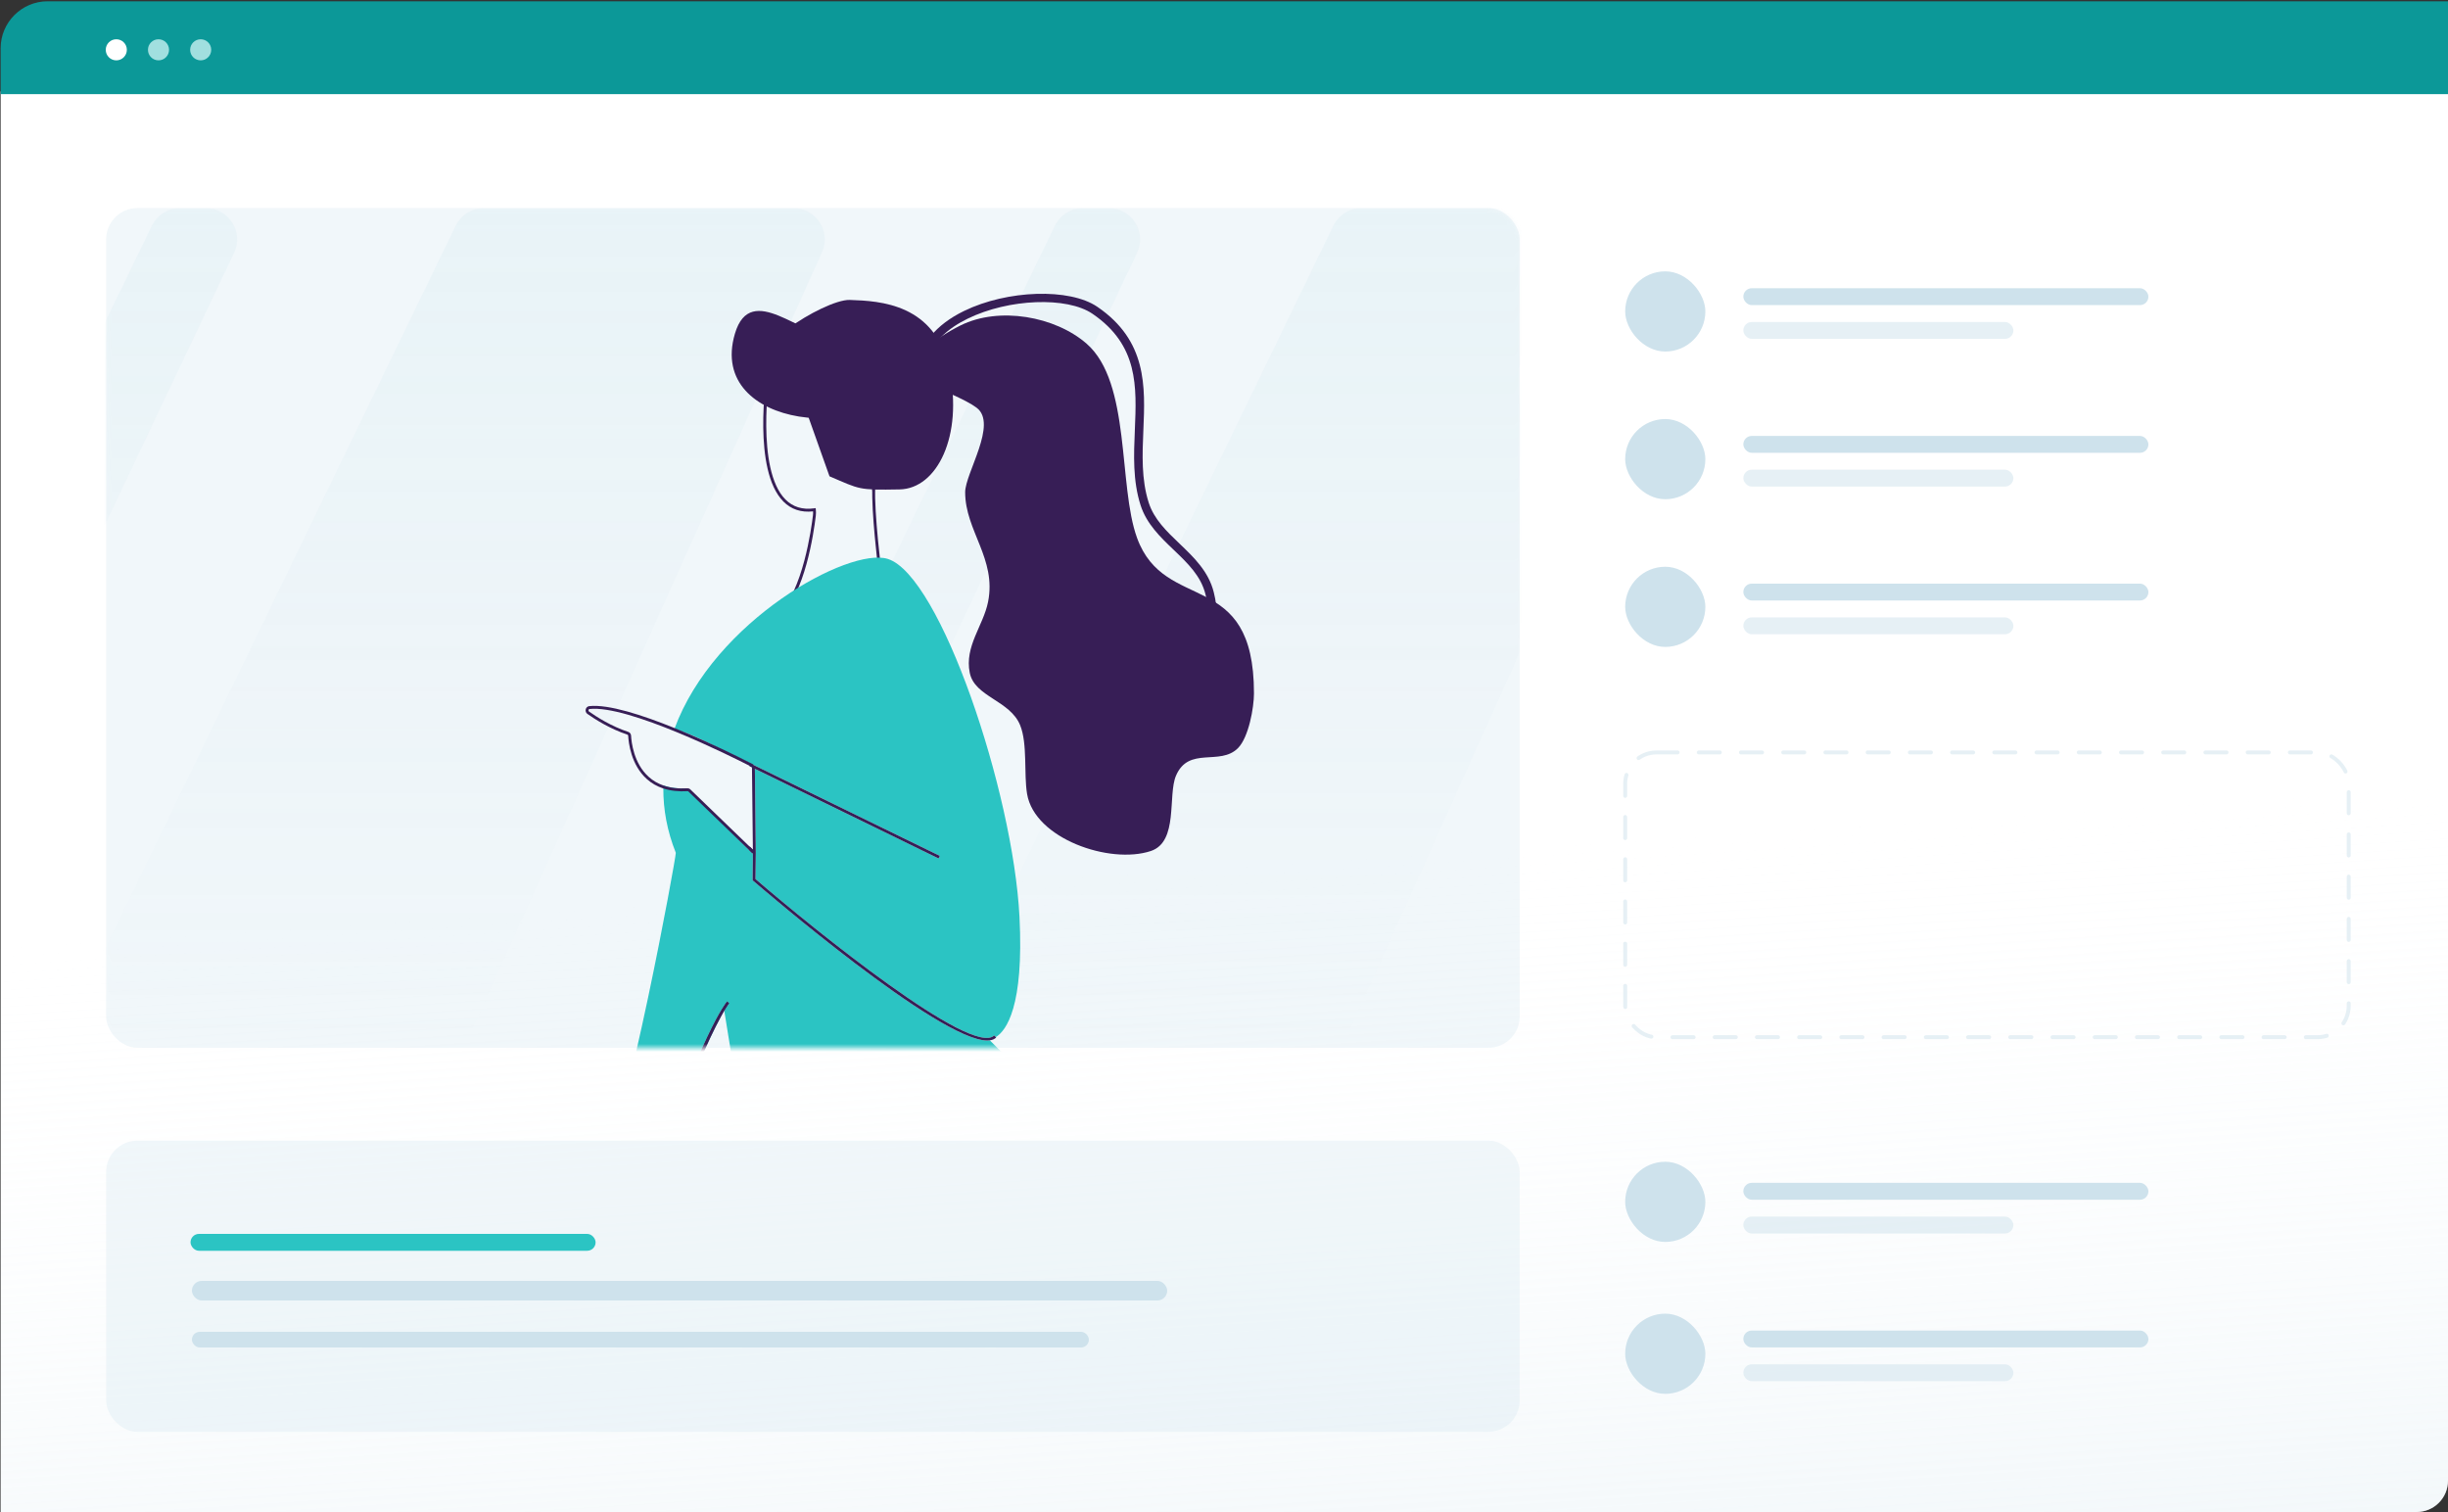 <svg width="625" height="386" viewBox="0 0 625 386" fill="none" xmlns="http://www.w3.org/2000/svg">
<rect x="0" y="0" width="625" height="386" fill="#333333" stroke="none"/>
<path d="M0.164 23.326H625V378.001C625 382.419 621.418 386.001 617 386.001H0.164V23.326Z" fill="white"/>
<path d="M0.164 23.326H625V378.001C625 382.419 621.418 386.001 617 386.001H0.164V23.326Z" fill="url(#paint0_linear)"/>
<path d="M0.164 12.326C0.164 5.699 5.537 0.326 12.164 0.326H625V24.027H0.164V12.326Z" fill="#0C9898"/>
<circle cx="29.693" cy="12.716" r="2.693" fill="white"/>
<circle cx="40.467" cy="12.715" r="2.693" fill="#A1DFDF"/>
<circle cx="51.238" cy="12.715" r="2.693" fill="#A1DFDF"/>
<rect opacity="0.3" x="27.098" y="291.197" width="360.896" height="74.334" rx="8" fill="#CEE2EC"/>
<rect x="48.643" y="315" width="103.421" height="4.309" rx="2.155" fill="#2BC4C3"/>
<rect x="49" y="327" width="249" height="5" rx="2.5" fill="#CEE2EC"/>
<rect x="49" y="340" width="229" height="4" rx="2" fill="#CEE2EC"/>
<rect opacity="0.3" x="27.098" y="53.113" width="360.896" height="214.383" rx="8" fill="#CEE2EC"/>
<rect x="414.926" y="144.685" width="20.469" height="20.469" rx="10.234" fill="#CEE2EC"/>
<rect x="414.926" y="296.584" width="20.469" height="20.469" rx="10.234" fill="#CEE2EC"/>
<rect x="414.926" y="335.367" width="20.469" height="20.469" rx="10.234" fill="#CEE2EC"/>
<rect x="414.926" y="106.979" width="20.469" height="20.469" rx="10.234" fill="#CEE2EC"/>
<rect x="414.926" y="69.273" width="20.469" height="20.469" rx="10.234" fill="#CEE2EC"/>
<rect x="445.09" y="301.971" width="103.421" height="4.309" rx="2.155" fill="#CEE2EC"/>
<rect x="445.09" y="111.288" width="103.421" height="4.309" rx="2.155" fill="#CEE2EC"/>
<rect x="445.09" y="73.582" width="103.421" height="4.309" rx="2.155" fill="#CEE2EC"/>
<rect x="445.09" y="339.676" width="103.421" height="4.309" rx="2.155" fill="#CEE2EC"/>
<rect x="445.09" y="148.993" width="103.421" height="4.309" rx="2.155" fill="#CEE2EC"/>
<rect opacity="0.5" x="445.09" y="310.589" width="68.947" height="4.309" rx="2.155" fill="#CEE2EC"/>
<rect opacity="0.5" x="445.09" y="119.906" width="68.947" height="4.309" rx="2.155" fill="#CEE2EC"/>
<rect opacity="0.5" x="445.09" y="82.2" width="68.947" height="4.309" rx="2.155" fill="#CEE2EC"/>
<rect opacity="0.5" x="445.09" y="348.294" width="68.947" height="4.309" rx="2.155" fill="#CEE2EC"/>
<rect opacity="0.5" x="445.09" y="157.612" width="68.947" height="4.309" rx="2.155" fill="#CEE2EC"/>
<rect opacity="0.5" x="414.926" y="192.086" width="184.727" height="72.701" rx="8" stroke="#CEE2EC" stroke-linecap="round" stroke-linejoin="round" stroke-dasharray="5.39 5.39"/>
<g opacity="0.1">
<mask id="mask0" mask-type="alpha" maskUnits="userSpaceOnUse" x="27" y="53" width="361" height="215">
<rect x="27.098" y="53.113" width="360.896" height="214.383" rx="8" fill="url(#paint1_linear)"/>
</mask>
<g mask="url(#mask0)">
<path d="M20.139 256.006L116.339 57.623C117.677 54.865 120.473 53.113 123.538 53.113H202.575C208.379 53.113 212.252 59.101 209.871 64.395L120.648 262.778C119.357 265.65 116.501 267.496 113.352 267.496H27.337C21.432 267.496 17.562 261.319 20.139 256.006Z" fill="#A0CCE2"/>
<path d="M244.217 256.006L340.418 57.623C341.755 54.865 344.551 53.113 347.616 53.113H426.653C432.458 53.113 436.33 59.101 433.949 64.395L344.726 262.778C343.435 265.65 340.579 267.496 337.43 267.496H251.415C245.51 267.496 241.64 261.319 244.217 256.006Z" fill="#A0CCE2"/>
<path d="M173.115 256.006L269.316 57.623C270.653 54.865 273.449 53.113 276.514 53.113H283.087C288.963 53.113 292.834 59.237 290.313 64.545L196.106 262.928C194.781 265.718 191.968 267.497 188.88 267.497H180.313C174.409 267.497 170.539 261.319 173.115 256.006Z" fill="#A0CCE2"/>
<path d="M-57.428 256.006L38.773 57.623C40.11 54.865 42.906 53.113 45.971 53.113H52.544C58.42 53.113 62.291 59.237 59.77 64.545L-34.437 262.928C-35.762 265.718 -38.575 267.497 -41.663 267.497H-50.23C-56.134 267.497 -60.004 261.319 -57.428 256.006Z" fill="#A0CCE2"/>
</g>
</g>
<mask id="mask1" mask-type="alpha" maskUnits="userSpaceOnUse" x="27" y="53" width="361" height="215">
<rect x="27.098" y="53.113" width="360.896" height="214.383" rx="8" fill="#46679D"/>
</mask>
<g mask="url(#mask1)">
<path d="M199.079 159.977C202.969 159.977 211.937 156.887 215.064 155.765L215.189 155.691L225.111 146.59L225.089 146.4C225.067 146.245 223.137 130.701 223.46 124.448L222.726 124.411C222.418 130.356 224.113 144.506 224.333 146.304L214.741 155.097C207.152 157.82 198.594 160.102 197.956 159.053C197.948 159.038 197.75 158.671 199.204 157.313C205.508 151.434 207.746 136.213 208.282 131.684C208.341 131.163 208.348 130.62 208.29 130.092L208.246 129.717L207.871 129.769C204.891 130.187 202.418 129.424 200.517 127.501C192.899 119.787 196.451 95.927 196.488 95.692L195.761 95.582C195.607 96.58 192.121 120.044 199.996 128.022C201.985 130.033 204.532 130.884 207.585 130.547C207.607 130.899 207.592 131.251 207.548 131.603C207.174 134.781 204.98 150.928 198.697 156.777C197.376 158.01 196.95 158.825 197.325 159.434C197.567 159.816 198.191 159.977 199.079 159.977Z" fill="#371E56"/>
<path d="M180.525 189.497L239.951 218.502L239.628 219.163L192.73 196.271L192.965 217.651V217.79L192.884 224.403C208.069 237.504 248.208 269.892 253.83 264.344L254.241 264.762C256.898 263.133 261.455 257.012 260.281 234.025C258.652 202.062 240.061 146.937 226.682 142.694C216.774 139.553 182.315 158.445 172.18 186.099C176.238 187.281 180.297 189.38 180.525 189.497Z" fill="#2BC4C3"/>
<path d="M153.944 296.657L159.213 299.087C159.228 298.911 159.235 298.786 159.235 298.72H159.969C159.969 298.822 159.955 299.057 159.918 299.41L166.252 302.338C178.971 263.785 185.283 256.049 185.635 255.638L186.193 256.122C186.171 256.144 185.745 256.665 184.916 258.053L188.086 277.626C188.086 277.626 218.522 278.074 240.658 274.794C240.907 274.757 241.157 274.72 241.399 274.683C243.689 274.331 245.883 273.942 247.938 273.502C248.181 273.45 248.423 273.399 248.658 273.348C252.181 272.57 255.263 271.645 257.678 270.559L252.709 265.59C252.504 265.619 252.283 265.634 252.056 265.634C239.66 265.634 194.347 226.633 192.277 224.842L192.152 224.732L192.233 217.95L191.352 217.07L175.463 201.246C173.18 201.386 171.147 201.143 169.371 200.52C169.364 200.776 169.356 201.033 169.356 201.29C169.327 206.596 170.303 212.094 172.542 217.716C172.542 219.345 159.815 288.496 153.944 296.657Z" fill="#2BC4C3"/>
<path d="M166.245 302.342L166.663 302.533L168.542 297.865C176.028 275.839 181.114 264.955 183.837 259.95L184.82 257.513L184.909 258.056C185.738 256.669 186.164 256.148 186.186 256.126L185.628 255.642C185.275 256.053 178.964 263.788 166.245 302.342Z" fill="#2BC4C3"/>
<path d="M192.288 195.243L239.949 218.501L239.626 219.162L192.728 196.27L192.963 217.65V217.789L192.882 224.402C208.067 237.502 248.206 269.891 253.828 264.342L254.239 264.761L254.342 264.864C253.931 265.267 253.38 265.502 252.705 265.59C252.5 265.619 252.279 265.634 252.052 265.634C239.656 265.634 194.343 226.633 192.273 224.842L192.148 224.732L192.229 217.951L191.348 217.07V216.035L192.222 216.908L191.987 195.911L191.348 195.602V194.78L192.288 195.243Z" fill="#371E56"/>
<path d="M166.747 480.456C182.651 513.395 201.755 535.765 201.946 535.993L202.056 536.117H253.365L193.513 410.189C204.126 393.448 212.346 377.617 218.702 363.225C218.841 362.917 218.98 362.608 219.113 362.3C227.927 342.19 233.109 324.921 236.14 311.945C240.587 292.936 241.307 279.667 241.402 274.683C241.16 274.72 240.91 274.757 240.661 274.793C240.536 280.085 239.685 294.404 234.577 314.998C234.518 315.248 234.452 315.49 234.393 315.739C231.098 328.855 226.092 344.48 218.474 361.911C218.423 362.036 218.364 362.168 218.305 362.3C211.847 377.037 203.517 393.074 192.786 409.969L192.676 410.138L192.764 410.321L252.206 535.383H202.394C200.823 533.519 182.636 511.685 167.4 480.118C152.772 449.829 137.954 404.12 150.387 358.403C157.514 332.216 163.569 312.554 168.552 297.861C176.038 275.836 181.124 264.951 183.847 259.946C184.258 259.183 184.618 258.559 184.919 258.052C185.748 256.665 186.174 256.144 186.196 256.122L185.638 255.638C185.286 256.049 178.974 263.784 166.255 302.338C162.71 313.083 158.666 326.22 154.116 342.264C154.02 342.594 153.925 342.924 153.829 343.262C152.494 347.988 151.106 352.972 149.683 358.212C137.184 404.149 152.061 450.042 166.747 480.456Z" fill="#371E56"/>
<path d="M195.37 99.473C195.671 98.225 196.625 97.433 197.77 96.941C200.75 95.657 204.229 96.537 206.438 98.915C209.043 101.726 212.346 105.602 215.084 105.323C215.135 105.213 215.179 105.102 215.23 104.992C216.654 101.947 219.759 100.383 222.166 101.506C224.573 102.629 225.373 106.013 223.949 109.066C223.171 110.739 217.482 111.001 216.073 111.574C215.985 112.697 220.255 115.205 220.777 116.277C222.876 120.571 222.687 125.374 222.687 125.374C235.164 116.486 234.224 97.022 223.663 89.719C213.102 82.424 202.709 86.461 199.12 88.413C195.532 90.38 195.37 99.473 195.37 99.473Z" fill="#371E56"/>
<path fill-rule="evenodd" clip-rule="evenodd" d="M200.98 91.212C187.222 91.212 210.362 76.357 216.94 76.57C224.744 76.831 238.871 77.527 242.391 94.393C245.902 111.26 239.274 124.77 229.67 124.944C219.054 125.138 219.658 124.961 211.78 121.595" fill="#371E56"/>
<path fill-rule="evenodd" clip-rule="evenodd" d="M231.81 95.795C223.734 113.433 180.37 109.795 187.627 85.206C191.711 71.344 205.214 86.789 212.205 85.206C216.24 84.296 220.001 78.847 224.495 81.892C229.477 85.279 234.3 90.33 231.81 95.795Z" fill="#371E56"/>
<path fill-rule="evenodd" clip-rule="evenodd" d="M237.343 97.956C228.973 93.112 238.657 86.364 245.232 83.079C255.066 78.185 269.402 80.739 277.427 87.745C288.812 97.677 285.416 123.931 290.305 137.334C297.426 156.869 320.152 144.733 320.152 176.998C320.152 180.618 318.81 188.246 316.054 191.001C311.445 195.602 303.52 190.422 300.254 198C298.086 203.023 300.929 214.887 293.822 217.255C283.335 220.74 264.125 214.1 262.223 202.672C261.369 197.577 262.374 189.906 260.464 185.169C257.902 178.794 248.814 177.921 247.587 171.752C246.223 164.962 251.047 159.745 252.26 153.67C254.478 142.643 246.416 135.495 246.416 125.67C246.416 120.79 254.801 108.174 249.338 104.088C246.352 101.849 240.545 99.809 237.343 97.956Z" fill="#371E56"/>
<path fill-rule="evenodd" clip-rule="evenodd" d="M303.168 173.369C303.506 173.369 303.836 173.219 304.051 172.926C309.514 165.512 312.062 159.852 309.887 151.194C308.566 145.884 304.805 142.285 301.166 138.807C297.813 135.602 294.648 132.575 293.277 128.317C291.381 122.399 291.647 116.024 291.913 109.863C292.394 98.628 292.882 87.007 280.155 78.32C273.091 73.497 257.184 73.991 246.115 79.394C238.886 82.914 234.716 88.052 234.364 93.855C234.328 94.456 234.787 94.972 235.383 95.007C235.986 95.058 236.503 94.585 236.539 93.991C236.934 87.587 242.483 83.58 247.077 81.34C257.536 76.238 272.416 75.666 278.927 80.109C290.656 88.117 290.211 98.635 289.738 109.77C289.465 116.124 289.192 122.7 291.202 128.983C292.738 133.763 296.256 137.126 299.658 140.374C303.226 143.788 306.6 147.015 307.77 151.716C309.744 159.595 307.468 164.604 302.285 171.638C301.926 172.124 302.034 172.804 302.522 173.162C302.723 173.298 302.946 173.369 303.168 173.369Z" fill="#371E56"/>
<path d="M149.965 182.254C151.865 183.597 155.719 186.07 160.181 187.545C160.298 187.589 160.379 187.707 160.386 187.846C160.474 189.52 161.076 195.259 165.157 198.899C166.361 199.978 167.77 200.771 169.355 201.292C171.183 201.886 173.26 202.121 175.564 201.982C175.608 201.974 175.667 201.989 175.711 202.018L192.07 217.82L192.085 217.805L192.584 217.292L191.351 216.103L176.173 201.453C175.946 201.292 175.726 201.226 175.52 201.248H175.461C173.179 201.387 171.146 201.145 169.37 200.521C167.961 200.037 166.72 199.31 165.649 198.349C161.781 194.899 161.208 189.41 161.12 187.81C161.098 187.362 160.819 186.988 160.408 186.848C156.041 185.41 152.254 182.973 150.39 181.652C150.243 181.549 150.229 181.373 150.258 181.248C150.273 181.197 150.331 181.021 150.508 181.006C160.291 179.89 186.867 193.197 191.351 195.486C191.747 195.685 191.975 195.802 191.997 195.817L192.29 195.244H192.298L192.334 195.164C191.813 194.892 186.426 192.088 179.513 188.991C179.381 188.932 179.248 188.874 179.124 188.815C178.111 188.36 177.061 187.905 175.997 187.443C175.924 187.413 175.858 187.384 175.784 187.355C174.632 186.863 173.45 186.371 172.261 185.887C164.034 182.547 155.315 179.722 150.427 180.272C150.001 180.323 149.656 180.632 149.546 181.065C149.429 181.52 149.59 181.989 149.965 182.254Z" fill="#371E56"/>
</g>
<defs>
<linearGradient id="paint0_linear" x1="312.582" y1="434.5" x2="298.5" y2="219.5" gradientUnits="userSpaceOnUse">
<stop stop-color="#D8E8F0" stop-opacity="0.4"/>
<stop offset="1" stop-color="white" stop-opacity="0"/>
</linearGradient>
<linearGradient id="paint1_linear" x1="207.546" y1="53.113" x2="207.546" y2="267.497" gradientUnits="userSpaceOnUse">
<stop stop-color="#46679D"/>
<stop offset="1" stop-color="#46679D" stop-opacity="0"/>
</linearGradient>
</defs>
</svg>
